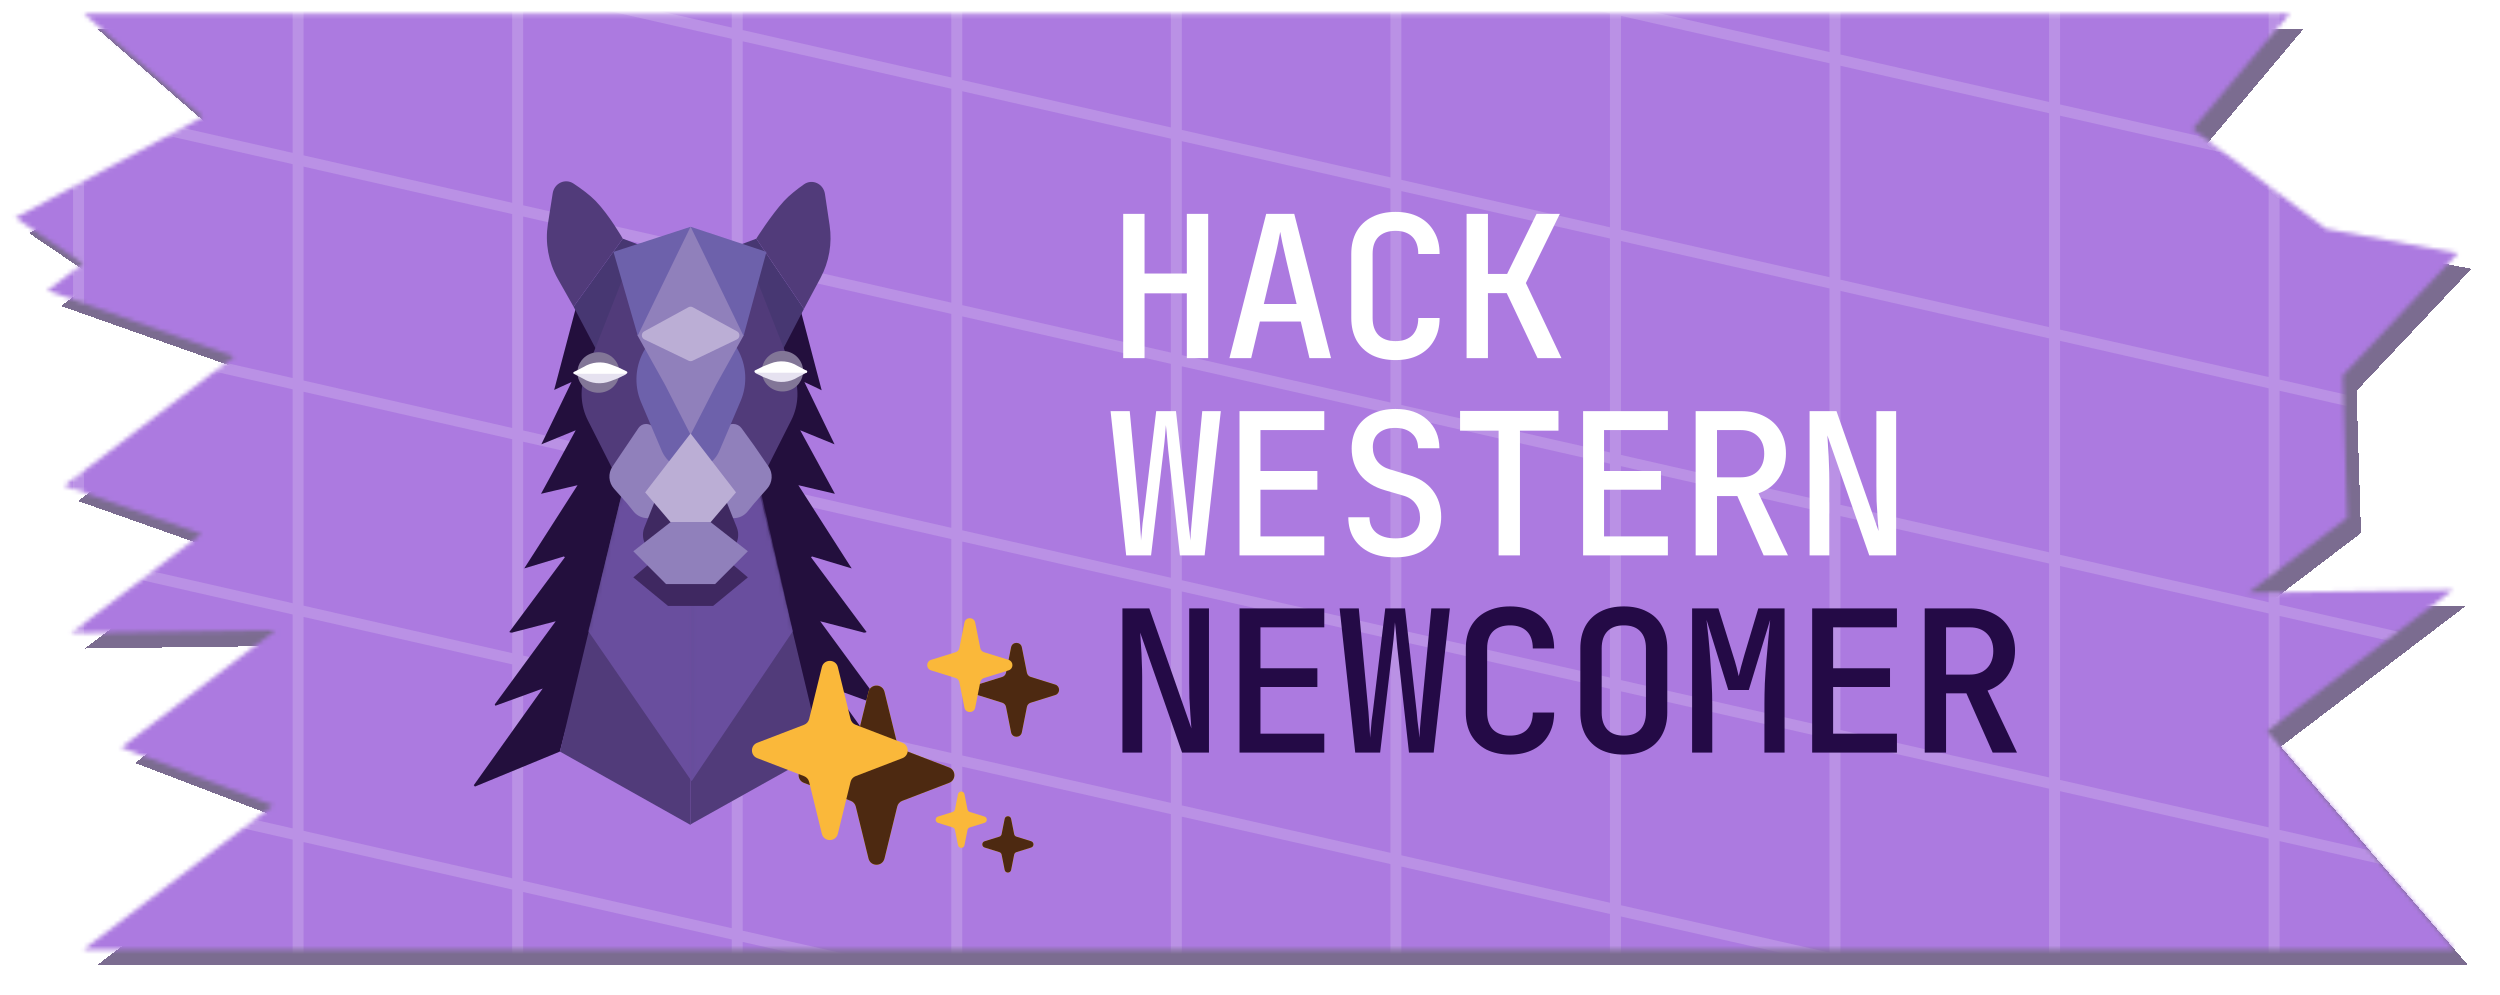 <svg width="583" height="232" viewBox="0 0 583 232" fill="none" xmlns="http://www.w3.org/2000/svg">
<g filter="url(#filter0_d_953_6251)">
<path d="M63.266 187.829L19.073 221.44H427.6H463.2H571.895L528.296 170.511L571.568 137.6L523.967 138.226L546.984 120.721L545.949 87.549L572.753 59.078L542.01 53.352L510.942 30.084L533.533 3.2L19.174 3.2L46.9 27.247L3.2 50.78L18.928 61.458L10.642 67.76L54.209 83.138L14.62 113.248L46.569 124.525L16.187 147.632L63.788 147.006L27.881 174.315L63.266 187.829Z" fill="#240A46" fill-opacity="0.6" shape-rendering="crispEdges"/>
</g>
<mask id="mask0_953_6251" style="mask-type:alpha" maskUnits="userSpaceOnUse" x="3" y="3" width="571" height="219">
<path d="M572.295 221.44H19.473L63.666 187.829L28.281 174.315L64.188 147.006L16.587 147.632L46.969 124.525L15.02 113.248L54.609 83.138L11.042 67.76L19.328 61.458L3.6 50.78L47.3 27.247L19.574 3.2L533.933 3.2L511.342 30.084L542.41 53.352L573.153 59.078L546.349 87.549L547.384 120.721L524.367 138.226L571.968 137.6L528.696 170.511L572.295 221.44Z" fill="#AC7AE0"/>
</mask>
<g mask="url(#mask0_953_6251)">
<rect x="-15.6" y="-30.08" width="609.28" height="312.96" fill="#AC7AE0"/>
<path d="M221.84 -34.435V-39.04H224.401V-33.853L273.041 -22.793V-39.04H275.601V-22.211L324.241 -11.151V-39.04H326.8V-10.569L375.441 0.491V-39.04H378V1.073L426.641 12.134V-39.04H429.201V12.716L477.84 23.776V-39.04H480.401V24.358L529.041 35.418V-39.04H531.601V36L580.241 47.061V-39.04H582.8V47.643L594.776 50.366L594.208 52.862L582.8 50.268V100.151L583.424 100.293L582.857 102.788L582.8 102.775V263.04H580.241V102.193L531.601 91.133V141.015L572.071 150.218L571.502 152.714L531.601 143.641V193.523L560.718 200.144L560.15 202.64L531.601 196.148V246.028L549.367 250.068L548.798 252.566L531.601 248.654V263.04H529.041V248.072L480.401 237.012V263.04H477.84V236.43L429.201 225.369V263.04H426.641V224.787L378 213.728V263.04H375.499L538.013 299.994L537.445 302.49L326.8 254.591V263.04H324.241V254.009L275.601 242.949V263.04H273.041V242.366L224.401 231.307V263.04H221.84V230.724L173.201 219.664V263.04H170.641V219.082L122 208.022V263.04H119.441V207.44L70.8 196.379V263.04H68.241V195.797L19.601 184.736V263.04H17.041V184.154L-17.976 176.193L-17.409 173.697L17.041 181.53V131.649L-6.624 126.268L-6.056 123.772L17.041 129.023V79.141L4.729 76.342L5.296 73.847L17.041 76.517V26.635L16.081 26.417L16.649 23.921L17.041 24.01V-39.04H19.601V24.592L68.241 35.651V-14.23L27.434 -23.509L28.002 -26.005L68.241 -16.855V-39.04H70.8V-16.273L119.441 -5.213V-39.04H122V-4.631L170.641 6.43V-39.04H173.201V7.012L221.84 18.071V-31.81L38.787 -73.434L39.354 -75.93L221.84 -34.435ZM326.8 251.966L375.441 263.026V213.146L326.8 202.085V251.966ZM275.601 240.324L324.241 251.384V201.503L275.601 190.443V240.324ZM480.401 234.386L529.041 245.446V195.566L480.401 184.505V234.386ZM224.401 228.682L273.041 239.742V189.86L224.401 178.8V228.682ZM429.201 222.743L477.839 233.804L477.84 183.923L429.2 172.862L429.201 222.743ZM173.201 217.039L221.84 228.1V178.218L173.201 167.157V217.039ZM378 211.102L426.641 222.161V172.28L378 161.22V211.102ZM122 205.397L170.641 216.457V166.575L122 155.515V205.397ZM326.8 199.459L375.441 210.52V160.638L326.8 149.577V199.459ZM70.8 193.755L119.441 204.815V154.933L70.8 143.873V193.755ZM275.601 187.817L324.241 198.877V148.995L275.601 137.936V187.817ZM19.601 182.112L68.241 193.173V143.291L19.601 132.231V182.112ZM480.401 181.88L529.041 192.94V143.058L480.401 131.998V181.88ZM224.4 176.175L273.041 187.234V137.353L224.401 126.293L224.4 176.175ZM429.201 170.237L477.84 181.298V131.416L429.2 120.356L429.201 170.237ZM173.201 164.532L221.84 175.592V125.711L173.201 114.651V164.532ZM378 158.595L426.641 169.655V119.774L378 108.713V158.595ZM122 152.89L170.641 163.95V114.068L122 103.008V152.89ZM326.8 146.953L375.441 158.013V108.131L326.8 97.07V146.953ZM70.8 141.247L119.441 152.308V102.426L70.8 91.365V141.247ZM275.601 135.311L324.241 146.371V96.488L275.601 85.429V135.311ZM19.601 129.606L68.241 140.665V90.783L19.601 79.723V129.606ZM480.401 129.372L529.041 140.433V90.551L480.401 79.49V129.372ZM224.401 123.668L273.041 134.729V84.847L224.401 73.786V123.668ZM429.201 117.731L477.84 128.79L477.839 78.908L429.201 67.848V117.731ZM173.201 112.026L221.84 123.086V73.204L173.201 62.144V112.026ZM378 106.088L426.641 117.149V67.266L378 56.205V106.088ZM122 100.384L170.641 111.443V61.562L122 50.501V100.384ZM326.8 94.445L375.441 105.506V55.624L326.8 44.564V94.445ZM70.8 88.741L119.441 99.802V49.919L70.8 38.859V88.741ZM531.601 88.509L580.241 99.569V49.686L531.601 38.626V88.509ZM275.601 82.804L324.241 93.863V43.982L275.601 32.921V82.804ZM19.601 77.099L68.241 88.159V38.278L19.601 27.217V77.099ZM480.401 76.866L529.041 87.926V38.043L480.401 26.983V76.866ZM224.401 71.161L273.041 82.221V32.339L224.4 21.278L224.401 71.161ZM429.201 65.224L477.839 76.283L477.84 26.401L429.201 15.341V65.224ZM173.201 59.519L221.84 70.579V20.696L173.201 9.637V59.519ZM378 53.581L426.641 64.642V14.759L378 3.698V53.581ZM122 47.876L170.641 58.937V9.055L122 -2.006V47.876ZM326.8 41.939L375.441 52.999V3.116L326.8 -7.944V41.939ZM70.8 36.233L119.441 47.294V-2.588L70.8 -13.648V36.233ZM275.601 30.297L324.241 41.357V-8.526L275.601 -19.586V30.297ZM224.4 18.654L273.041 29.714V-20.168L224.401 -31.228L224.4 18.654Z" fill="#C9A9EA" fill-opacity="0.5"/>
<g filter="url(#filter1_d_953_6251)">
<path d="M201.134 143.595L191.268 141.04L205.488 160.431L205.335 160.739L194.301 156.728L210.379 179.272L210.101 179.589L190.725 171.354L188.958 166.346L188.001 163.548C188.001 163.548 187.626 162.468 187.143 160.841C185.561 155.506 184.026 150.158 182.54 144.798C182.47 144.351 182.371 143.909 182.243 143.474C179.698 133.792 176.75 124.213 174.157 114.56C174.004 113.879 174.434 113.403 174.798 112.909C176.08 111.127 177.449 109.43 178.741 107.658C179.334 106.837 178.932 106.526 178.167 105.77C177.834 105.464 178.203 104.717 178.167 104.272C178.75 102.052 180.081 100.14 181.038 98.097C182.32 95.392 183.593 92.688 185.114 90.095C185.353 89.705 185.498 89.268 185.54 88.816C185.581 88.363 185.517 87.908 185.354 87.483C184.987 86.759 184.809 85.958 184.837 85.151C185.009 84.153 185.034 83.538 185.446 82.68C185.723 82.204 185.369 81.887 185.956 81.551C184.923 80.087 183.337 79.728 182.38 78.217C181.989 77.574 181.98 75.946 181.286 75.628C181.21 75.433 181.18 75.224 181.196 75.016C181.213 74.808 181.276 74.606 181.382 74.425C182.645 72.149 183.832 69.827 185.21 67.588C185.478 67.122 185.784 66.814 186.358 67.159L191.614 87.17C191.614 87.17 188.61 85.695 187.583 85.254L194.617 99.776L186.607 96.502L194.7 111.316L186.177 109.309L198.617 128.718L189.354 125.92L189.134 126.116C193.466 131.943 197.785 137.75 202.091 143.539C201.951 143.63 201.788 143.683 201.62 143.692C201.452 143.702 201.285 143.669 201.134 143.595Z" fill="#230F3D"/>
<path d="M119.725 143.596L129.592 141.04L115.371 160.431L115.524 160.739L126.558 156.728L110.481 179.272L110.758 179.589L130.563 171.427L131.901 166.346L132.858 163.548C132.858 163.548 133.234 162.468 133.716 160.842C135.299 155.506 136.833 150.159 138.319 144.799C138.39 144.352 138.489 143.909 138.616 143.474C141.162 133.793 144.109 124.214 146.703 114.56C146.856 113.879 146.425 113.404 146.061 112.909C144.779 111.128 145.605 109.809 144.313 108.037C143.72 107.216 143.548 106.958 144.313 106.202C144.646 105.896 142.656 104.717 142.693 104.272C142.109 102.052 140.779 100.14 139.822 98.098C138.54 95.393 138.093 92.688 136.572 90.095C136.333 89.705 136.188 89.268 136.146 88.816C136.105 88.364 136.995 87.908 136.332 87.484C136.699 86.76 136.05 85.959 136.023 85.152C135.85 84.154 135.731 84.023 135.32 83.165C137.15 84.098 137.142 83.016 137.381 82.68C138.414 81.216 138.52 79.788 139.477 78.277C139.868 77.635 138.879 75.946 139.573 75.629C139.649 75.434 139.68 75.225 139.663 75.017C139.647 74.809 139.583 74.607 139.477 74.425C138.214 72.15 137.027 69.827 135.649 67.589C135.381 67.122 135.075 66.814 134.501 67.16L129.229 87.096C129.229 87.096 132.249 85.695 133.276 85.254L126.242 99.777L134.252 96.503L126.159 111.316L134.683 109.309L122.242 128.719L131.506 125.921L131.726 126.117C127.394 131.943 123.075 137.751 118.768 143.54C118.909 143.63 119.071 143.683 119.239 143.693C119.407 143.703 119.575 143.669 119.725 143.596Z" fill="#230F3D"/>
<path d="M192.377 41.381C192.026 39.02 189.429 37.778 187.477 39.151C185.853 40.293 184.081 41.68 182.816 43.057C179.82 46.319 176.36 51.82 176.36 51.82L187.476 68.197L191.339 60.984C193.35 57.228 194.097 52.924 193.469 48.71L192.377 41.381Z" fill="#513B7A"/>
<path d="M128.891 41.224C129.254 38.908 131.786 37.673 133.742 38.963C135.526 40.14 137.525 41.604 138.931 43.057C142.085 46.319 145.236 51.82 145.236 51.82L133.75 67.678L130.091 61.203C127.895 57.315 127.076 52.799 127.768 48.387L128.891 41.224Z" fill="#513B7A"/>
<path d="M161.022 107.904H170.562H176.287L191.551 171.352L161.022 188.414V107.904Z" fill="#513B7A"/>
<path d="M161.045 108.032H151.504H145.78L130.563 171.425L161.045 188.543V108.032Z" fill="#513B7A"/>
<path d="M133.749 67.678L145.235 51.819L154.999 55.486L141.779 82.873L133.749 67.678Z" fill="#473772"/>
<path d="M187.476 68.2L176.36 51.823L166.625 55.463L179.865 82.87L187.476 68.2Z" fill="#473772"/>
<path d="M145.59 60.17C147.132 56.249 150.916 53.671 155.13 53.671L162.689 53.672L167.885 53.672C171.243 53.672 174.26 55.726 175.489 58.851L185.024 83.089C186.443 86.696 186.254 90.737 184.505 94.195L173.452 116.049L173.126 116.752C168.259 127.248 153.338 127.248 148.472 116.752L148.146 116.049L137.093 94.195C135.344 90.737 135.155 86.696 136.574 83.089L145.59 60.17Z" fill="#513B7A"/>
<mask id="mask1_953_6251" style="mask-type:alpha" maskUnits="userSpaceOnUse" x="130" y="107" width="62" height="82">
<path d="M161.043 107.082H170.584H176.308L191.573 170.915L161.043 188.08V107.082Z" fill="#513B7A"/>
<path d="M161.043 107.082H151.503H145.779L130.514 170.915L161.043 188.08V107.082Z" fill="#513B7A"/>
</mask>
<g mask="url(#mask1_953_6251)">
<path d="M145.224 110.448H177.347L184.896 143.356L161.285 178.321L137.193 143.356L145.224 110.448Z" fill="#694E9E"/>
</g>
<path d="M166.271 100.058L168.97 96.085C169.421 95.421 170.171 95.024 170.973 95.024C171.75 95.024 172.48 95.397 172.935 96.026L175.853 100.058L179.211 104.942C180.309 106.538 180.179 108.678 178.896 110.129L175.853 113.571L174.342 115.436C172.653 117.52 169.472 117.52 167.783 115.436L166.271 113.571L163.229 110.129C161.946 108.678 161.815 106.538 162.913 104.942L166.271 100.058Z" fill="#9080BB"/>
<path d="M148.897 95.967C149.295 95.377 149.96 95.024 150.671 95.024C151.311 95.024 151.918 95.311 152.324 95.805L155.818 100.058L159.176 104.941C160.274 106.538 160.144 108.678 158.86 110.129L155.818 113.571L154.306 115.436C152.617 117.52 149.437 117.52 147.747 115.436L146.236 113.571L143.174 110.107C141.899 108.666 141.761 106.545 142.837 104.95L148.897 95.967Z" fill="#9080BB"/>
<path d="M156.417 67.938C157.515 66.175 159.445 65.104 161.522 65.104L164.859 65.101C164.86 65.101 164.861 65.102 164.861 65.103C164.861 65.104 164.861 65.104 164.861 65.104L172.009 77.614C174.117 81.304 174.377 85.769 172.712 89.679L167.889 101C165.455 107.233 156.635 107.233 154.201 101L149.507 89.98C147.769 85.901 148.131 81.231 150.476 77.468L156.417 67.938Z" fill="#6D61AB"/>
<path d="M155.113 59.431L161.045 49.028L166.977 59.431L173.448 74.342L166.977 85.94L161.045 97.537L155.113 85.94L148.643 74.342L155.113 59.431Z" fill="#9080BB"/>
<path d="M142.787 86.575C145.004 84.688 144.997 81.344 142.795 79.47C140.647 77.642 137.306 77.984 135.6 80.227C134.332 81.894 134.338 84.171 135.597 85.828C137.29 88.056 140.626 88.415 142.787 86.575Z" fill="#827697"/>
<path d="M144.132 84.361L145.821 83.546C146.158 83.384 146.042 82.879 145.669 82.879L139.32 82.879L133.942 82.879C133.658 82.879 133.595 83.279 133.866 83.366C133.879 83.371 133.892 83.376 133.905 83.383L135.975 84.459C137.886 85.642 140.241 85.862 142.338 85.053L144.132 84.361Z" fill="#E6E2F0"/>
<path d="M144.226 81.848L146.128 82.765C146.412 82.903 146.315 83.33 145.999 83.33L139.414 83.33L134.036 83.33C133.751 83.33 133.688 82.93 133.96 82.843C133.973 82.838 133.986 82.833 133.999 82.826L136.069 81.75C137.98 80.567 140.335 80.347 142.432 81.156L144.226 81.848Z" fill="white"/>
<path d="M179.29 86.274C177.113 84.388 177.114 81.054 179.284 79.175C181.403 77.341 184.682 77.687 186.359 79.931C187.605 81.597 187.603 83.867 186.363 85.528C184.693 87.765 181.416 88.115 179.29 86.274Z" fill="#827697"/>
<path d="M177.972 84.064L176.307 83.247C175.974 83.083 176.09 82.581 176.462 82.581L182.702 82.581L187.985 82.581C188.27 82.581 188.333 82.98 188.063 83.069C188.05 83.073 188.036 83.079 188.024 83.085L185.99 84.162C184.115 85.343 181.79 85.562 179.727 84.752L177.972 84.064Z" fill="#E6E2F0"/>
<path d="M177.972 81.596L176.099 82.515C175.817 82.653 175.915 83.078 176.23 83.078L182.702 83.078L187.985 83.078C188.27 83.078 188.333 82.679 188.063 82.59C188.05 82.586 188.036 82.58 188.024 82.574L185.99 81.497C184.115 80.317 181.79 80.097 179.727 80.907L177.972 81.596Z" fill="white"/>
<path d="M156.547 123.298H165.542L174.401 130.801L166.292 137.47C166.292 137.47 163.115 137.47 161.045 137.47C158.975 137.47 155.797 137.47 155.797 137.47L147.688 130.801L156.547 123.298Z" fill="#3F2861"/>
<path d="M167.432 125.595L161.044 125.595L154.656 125.595C151.319 125.595 149.038 122.224 150.28 119.126L152.468 113.665C153.79 110.366 156.986 108.203 160.54 108.203L161.548 108.203C165.102 108.203 168.299 110.366 169.621 113.665L171.809 119.126C173.05 122.224 170.769 125.595 167.432 125.595Z" fill="#3F2961"/>
<path d="M156.547 117.794L165.542 117.794L174.401 124.713L166.769 132.359C166.769 132.359 163.115 132.359 161.045 132.359C158.975 132.359 155.32 132.359 155.32 132.359L147.688 124.713L156.547 117.794Z" fill="#9080BB"/>
<path d="M150.451 110.98L161.044 97.247L171.638 110.98L165.743 117.897H156.349L150.451 110.98Z" fill="#BBAED5"/>
<path d="M161.046 49.043L143.067 54.9L148.72 74.424L158.184 54.9L161.046 49.043Z" fill="#6D61AB"/>
<path d="M161.046 49.043L178.734 54.9L173.397 74.498L163.908 54.9L161.046 49.043Z" fill="#6D61AB"/>
<path d="M150.274 75.315C149.5 74.942 149.472 73.85 150.227 73.438L160.539 67.807C160.854 67.635 161.235 67.635 161.55 67.807L171.883 73.438C172.638 73.849 172.61 74.943 171.835 75.316L161.502 80.28C161.213 80.419 160.876 80.419 160.587 80.28L150.274 75.315Z" fill="#BBAED5"/>
</g>
<path d="M261.932 83.512V49.874H266.909V63.79H276.77V49.874H281.746V83.512H276.77V68.398H266.909V83.512H261.932ZM286.705 83.512L295.276 49.874H301.819L310.39 83.512H305.367L303.34 74.987H293.801L291.774 83.512H286.705ZM294.723 70.886H302.372L300.068 61.163C299.669 59.443 299.331 57.953 299.054 56.693C298.809 55.403 298.64 54.528 298.548 54.067C298.455 54.528 298.286 55.403 298.041 56.693C297.795 57.953 297.457 59.428 297.027 61.117L294.723 70.886ZM325.44 83.973C323.351 83.973 321.523 83.589 319.957 82.821C318.421 82.022 317.223 80.885 316.362 79.411C315.533 77.906 315.118 76.154 315.118 74.158V59.228C315.118 57.2 315.533 55.449 316.362 53.975C317.223 52.5 318.421 51.379 319.957 50.611C321.523 49.812 323.351 49.413 325.44 49.413C327.529 49.413 329.342 49.812 330.878 50.611C332.414 51.41 333.596 52.546 334.426 54.021C335.286 55.465 335.716 57.2 335.716 59.228H330.739C330.739 57.477 330.279 56.14 329.357 55.219C328.435 54.297 327.13 53.836 325.44 53.836C323.751 53.836 322.43 54.297 321.477 55.219C320.556 56.14 320.095 57.461 320.095 59.182V74.158C320.095 75.878 320.556 77.214 321.477 78.167C322.43 79.088 323.751 79.549 325.44 79.549C327.13 79.549 328.435 79.088 329.357 78.167C330.279 77.214 330.739 75.878 330.739 74.158H335.716C335.716 76.154 335.286 77.89 334.426 79.365C333.596 80.839 332.414 81.976 330.878 82.775C329.342 83.573 327.529 83.973 325.44 83.973ZM342.011 83.512V49.874H346.988V63.882H351.457L358.323 49.874H363.761L355.835 66.002L364.129 83.512H358.554L351.365 68.352H346.988V83.512H342.011ZM262.623 129.512L258.983 95.874H263.453L265.71 120.019C265.772 120.634 265.818 121.31 265.849 122.047C265.91 122.784 265.956 123.506 265.987 124.213C266.048 124.919 266.079 125.534 266.079 126.056C266.141 125.534 266.202 124.919 266.263 124.213C266.325 123.506 266.386 122.784 266.448 122.047C266.54 121.31 266.632 120.634 266.724 120.019L269.627 95.874H274.235L276.954 120.019C277.015 120.634 277.077 121.31 277.138 122.047C277.23 122.784 277.323 123.506 277.415 124.213C277.507 124.919 277.568 125.534 277.599 126.056C277.63 125.534 277.661 124.919 277.691 124.213C277.753 123.506 277.814 122.784 277.876 122.047C277.937 121.31 277.998 120.634 278.06 120.019L280.364 95.874H284.695L280.917 129.512H275.157L272.438 105.043C272.377 104.398 272.315 103.723 272.254 103.016C272.192 102.279 272.131 101.572 272.07 100.896C272.008 100.19 271.947 99.606 271.885 99.145C271.854 99.606 271.808 100.19 271.747 100.896C271.686 101.572 271.624 102.279 271.563 103.016C271.501 103.723 271.424 104.398 271.332 105.043L268.429 129.512H262.623ZM289.055 129.512V95.874H308.823V100.297H293.94V109.836H307.211V114.213H293.94V125.088H308.823V129.512H289.055ZM325.394 129.973C323.121 129.973 321.17 129.604 319.542 128.867C317.914 128.099 316.654 127.024 315.763 125.641C314.873 124.228 314.427 122.554 314.427 120.619H319.358C319.358 122.155 319.895 123.368 320.97 124.259C322.046 125.119 323.536 125.549 325.44 125.549C327.222 125.549 328.62 125.119 329.634 124.259C330.647 123.399 331.154 122.216 331.154 120.711C331.154 119.451 330.801 118.361 330.094 117.439C329.418 116.517 328.435 115.888 327.145 115.55L322.906 114.306C320.448 113.599 318.544 112.401 317.192 110.711C315.871 108.991 315.21 106.948 315.21 104.583C315.21 102.739 315.625 101.127 316.455 99.744C317.284 98.362 318.467 97.287 320.003 96.519C321.539 95.751 323.351 95.367 325.44 95.367C328.512 95.367 330.97 96.196 332.813 97.855C334.687 99.514 335.639 101.741 335.67 104.537H330.693C330.693 103.062 330.217 101.91 329.265 101.081C328.343 100.22 327.038 99.79 325.348 99.79C323.72 99.79 322.445 100.19 321.523 100.988C320.602 101.756 320.141 102.847 320.141 104.26C320.141 105.52 320.479 106.61 321.155 107.532C321.861 108.453 322.86 109.099 324.15 109.467L328.435 110.757C330.893 111.433 332.782 112.631 334.103 114.352C335.424 116.072 336.085 118.13 336.085 120.526C336.085 122.4 335.639 124.059 334.748 125.503C333.858 126.916 332.613 128.022 331.016 128.821C329.418 129.589 327.545 129.973 325.394 129.973ZM349.476 129.512V100.435H340.49V95.828H363.438V100.435H354.453V129.512H349.476ZM369.18 129.512V95.874H388.949V100.297H374.065V109.836H387.336V114.213H374.065V125.088H388.949V129.512H369.18ZM395.428 129.512V95.874H405.98C408.1 95.874 409.943 96.288 411.51 97.118C413.077 97.916 414.29 99.053 415.15 100.528C416.041 102.002 416.486 103.738 416.486 105.735C416.486 107.977 415.903 109.928 414.735 111.587C413.599 113.215 412.047 114.367 410.081 115.043L416.947 129.512H411.279L405.151 115.688H400.405V129.512H395.428ZM400.405 111.31H405.98C407.639 111.31 408.96 110.819 409.943 109.836C410.926 108.822 411.418 107.486 411.418 105.827C411.418 104.107 410.926 102.755 409.943 101.772C408.96 100.789 407.639 100.297 405.98 100.297H400.405V111.31ZM421.998 129.512V95.874H428.265L438.08 123.844C438.019 122.953 437.942 121.893 437.85 120.665C437.757 119.436 437.681 118.161 437.619 116.84C437.588 115.519 437.573 114.321 437.573 113.246V95.874H442.181V129.512H435.914L426.145 101.541C426.207 102.34 426.268 103.339 426.33 104.537C426.422 105.735 426.483 106.979 426.514 108.269C426.575 109.559 426.606 110.757 426.606 111.863V129.512H421.998Z" fill="white"/>
<path d="M261.748 175.512V141.874H268.014L277.83 169.844C277.768 168.953 277.691 167.893 277.599 166.665C277.507 165.436 277.43 164.161 277.369 162.84C277.338 161.519 277.323 160.321 277.323 159.246V141.874H281.931V175.512H275.664L265.895 147.541C265.956 148.34 266.018 149.339 266.079 150.537C266.171 151.735 266.233 152.979 266.263 154.269C266.325 155.559 266.356 156.757 266.356 157.863V175.512H261.748ZM289.055 175.512V141.874H308.823V146.297H293.94V155.836H307.211V160.213H293.94V171.088H308.823V175.512H289.055ZM316.04 175.512L312.4 141.874H316.869L319.127 166.019C319.189 166.634 319.235 167.31 319.266 168.047C319.327 168.784 319.373 169.506 319.404 170.213C319.465 170.919 319.496 171.534 319.496 172.056C319.557 171.534 319.619 170.919 319.68 170.213C319.742 169.506 319.803 168.784 319.865 168.047C319.957 167.31 320.049 166.634 320.141 166.019L323.044 141.874H327.652L330.371 166.019C330.432 166.634 330.494 167.31 330.555 168.047C330.647 168.784 330.739 169.506 330.832 170.213C330.924 170.919 330.985 171.534 331.016 172.056C331.047 171.534 331.077 170.919 331.108 170.213C331.17 169.506 331.231 168.784 331.292 168.047C331.354 167.31 331.415 166.634 331.477 166.019L333.781 141.874H338.112L334.334 175.512H328.574L325.855 151.043C325.794 150.398 325.732 149.723 325.671 149.016C325.609 148.279 325.548 147.572 325.486 146.896C325.425 146.19 325.363 145.606 325.302 145.145C325.271 145.606 325.225 146.19 325.164 146.896C325.102 147.572 325.041 148.279 324.979 149.016C324.918 149.723 324.841 150.398 324.749 151.043L321.846 175.512H316.04ZM352.149 175.973C350.06 175.973 348.232 175.589 346.665 174.821C345.129 174.022 343.931 172.885 343.071 171.411C342.241 169.906 341.827 168.155 341.827 166.158V151.228C341.827 149.2 342.241 147.449 343.071 145.975C343.931 144.5 345.129 143.379 346.665 142.611C348.232 141.812 350.06 141.413 352.149 141.413C354.238 141.413 356.05 141.812 357.586 142.611C359.122 143.41 360.305 144.546 361.134 146.021C361.994 147.465 362.425 149.2 362.425 151.228H357.448C357.448 149.477 356.987 148.14 356.065 147.219C355.144 146.297 353.838 145.836 352.149 145.836C350.459 145.836 349.138 146.297 348.186 147.219C347.264 148.14 346.803 149.461 346.803 151.182V166.158C346.803 167.878 347.264 169.214 348.186 170.167C349.138 171.088 350.459 171.549 352.149 171.549C353.838 171.549 355.144 171.088 356.065 170.167C356.987 169.214 357.448 167.878 357.448 166.158H362.425C362.425 168.155 361.994 169.89 361.134 171.365C360.305 172.839 359.122 173.976 357.586 174.775C356.05 175.573 354.238 175.973 352.149 175.973ZM378.673 175.973C376.584 175.973 374.771 175.589 373.235 174.821C371.73 174.022 370.563 172.885 369.733 171.411C368.935 169.906 368.535 168.155 368.535 166.158V151.228C368.535 149.2 368.935 147.449 369.733 145.975C370.563 144.5 371.73 143.379 373.235 142.611C374.771 141.812 376.584 141.413 378.673 141.413C380.762 141.413 382.559 141.812 384.064 142.611C385.6 143.379 386.767 144.5 387.566 145.975C388.396 147.449 388.81 149.185 388.81 151.182V166.158C388.81 168.155 388.396 169.906 387.566 171.411C386.767 172.885 385.6 174.022 384.064 174.821C382.559 175.589 380.762 175.973 378.673 175.973ZM378.673 171.549C380.362 171.549 381.637 171.088 382.497 170.167C383.388 169.214 383.834 167.878 383.834 166.158V151.228C383.834 149.477 383.388 148.14 382.497 147.219C381.637 146.297 380.362 145.836 378.673 145.836C377.014 145.836 375.739 146.297 374.848 147.219C373.957 148.14 373.512 149.477 373.512 151.228V166.158C373.512 167.878 373.957 169.214 374.848 170.167C375.739 171.088 377.014 171.549 378.673 171.549ZM394.598 175.512V141.874H400.727L404.091 152.656C404.429 153.67 404.721 154.653 404.966 155.605C405.212 156.527 405.381 157.218 405.473 157.679C405.596 157.218 405.765 156.527 405.98 155.605C406.226 154.653 406.502 153.67 406.81 152.656L410.035 141.874H416.164V175.512H411.464V164.176C411.464 162.732 411.494 161.135 411.556 159.384C411.648 157.602 411.771 155.82 411.925 154.039C412.078 152.226 412.232 150.506 412.385 148.878C412.539 147.219 412.677 145.775 412.8 144.546L407.823 160.905H403.031L397.962 144.546C398.116 145.744 398.269 147.142 398.423 148.739C398.577 150.306 398.715 151.98 398.838 153.762C398.961 155.544 399.068 157.341 399.16 159.154C399.253 160.935 399.299 162.61 399.299 164.176V175.512H394.598ZM422.597 175.512V141.874H442.365V146.297H427.482V155.836H440.753V160.213H427.482V171.088H442.365V175.512H422.597ZM448.845 175.512V141.874H459.397C461.517 141.874 463.36 142.288 464.927 143.118C466.493 143.916 467.707 145.053 468.567 146.528C469.458 148.002 469.903 149.738 469.903 151.735C469.903 153.977 469.32 155.928 468.152 157.587C467.016 159.215 465.464 160.367 463.498 161.043L470.364 175.512H464.696L458.568 161.688H453.821V175.512H448.845ZM453.821 157.31H459.397C461.056 157.31 462.377 156.819 463.36 155.836C464.343 154.822 464.834 153.486 464.834 151.827C464.834 150.107 464.343 148.755 463.36 147.772C462.377 146.789 461.056 146.297 459.397 146.297H453.821V157.31Z" fill="#240A46"/>
<path d="M235.785 150.95C236.058 149.576 238.022 149.576 238.295 150.95L239.476 156.883C239.567 157.343 239.903 157.716 240.35 157.855L246.081 159.642C247.28 160.016 247.28 161.712 246.081 162.086L240.35 163.873C239.903 164.012 239.567 164.385 239.476 164.845L238.295 170.778C238.022 172.152 236.058 172.152 235.785 170.778L234.604 164.845C234.513 164.385 234.177 164.012 233.73 163.873L227.999 162.086C226.801 161.712 226.801 160.016 227.999 159.642L233.73 157.855C234.177 157.716 234.513 157.343 234.604 156.883L235.785 150.95Z" fill="#FAB83A"/>
<path d="M235.785 150.95C236.058 149.576 238.022 149.576 238.295 150.95L239.476 156.883C239.567 157.343 239.903 157.716 240.35 157.855L246.081 159.642C247.28 160.016 247.28 161.712 246.081 162.086L240.35 163.873C239.903 164.012 239.567 164.385 239.476 164.845L238.295 170.778C238.022 172.152 236.058 172.152 235.785 170.778L234.604 164.845C234.513 164.385 234.177 164.012 233.73 163.873L227.999 162.086C226.801 161.712 226.801 160.016 227.999 159.642L233.73 157.855C234.177 157.716 234.513 157.343 234.604 156.883L235.785 150.95Z" fill="#3A1A0D" fill-opacity="0.9"/>
<path d="M202.535 161.338C203.014 159.387 205.787 159.387 206.265 161.338L209.232 173.445C209.382 174.056 209.821 174.555 210.409 174.78L221.333 178.976C222.975 179.606 222.975 181.93 221.333 182.56L210.409 186.756C209.821 186.981 209.382 187.48 209.232 188.091L206.265 200.198C205.787 202.149 203.014 202.149 202.535 200.198L199.569 188.091C199.419 187.48 198.979 186.981 198.392 186.756L187.467 182.56C185.825 181.93 185.825 179.606 187.467 178.976L198.392 174.78C198.979 174.555 199.419 174.056 199.569 173.445L202.535 161.338Z" fill="#FAB83A"/>
<path d="M202.535 161.338C203.014 159.387 205.787 159.387 206.265 161.338L209.232 173.445C209.382 174.056 209.821 174.555 210.409 174.78L221.333 178.976C222.975 179.606 222.975 181.93 221.333 182.56L210.409 186.756C209.821 186.981 209.382 187.48 209.232 188.091L206.265 200.198C205.787 202.149 203.014 202.149 202.535 200.198L199.569 188.091C199.419 187.48 198.979 186.981 198.392 186.756L187.467 182.56C185.825 181.93 185.825 179.606 187.467 178.976L198.392 174.78C198.979 174.555 199.419 174.056 199.569 173.445L202.535 161.338Z" fill="#3A1A0D" fill-opacity="0.9"/>
<path d="M234.287 190.963C234.451 190.139 235.629 190.139 235.793 190.963L236.502 194.523C236.557 194.799 236.758 195.023 237.026 195.107L240.465 196.179C241.184 196.403 241.184 197.421 240.465 197.645L237.026 198.717C236.758 198.801 236.557 199.025 236.502 199.301L235.793 202.861C235.629 203.685 234.451 203.685 234.287 202.861L233.579 199.301C233.524 199.025 233.322 198.801 233.054 198.717L229.616 197.645C228.896 197.421 228.896 196.403 229.616 196.179L233.054 195.107C233.322 195.023 233.524 194.799 233.579 194.523L234.287 190.963Z" fill="#FAB83A"/>
<path d="M234.287 190.963C234.451 190.139 235.629 190.139 235.793 190.963L236.502 194.523C236.557 194.799 236.758 195.023 237.026 195.107L240.465 196.179C241.184 196.403 241.184 197.421 240.465 197.645L237.026 198.717C236.758 198.801 236.557 199.025 236.502 199.301L235.793 202.861C235.629 203.685 234.451 203.685 234.287 202.861L233.579 199.301C233.524 199.025 233.322 198.801 233.054 198.717L229.616 197.645C228.896 197.421 228.896 196.403 229.616 196.179L233.054 195.107C233.322 195.023 233.524 194.799 233.579 194.523L234.287 190.963Z" fill="#3A1A0D" fill-opacity="0.9"/>
<path d="M224.905 145.19C225.178 143.816 227.142 143.816 227.416 145.19L228.596 151.123C228.688 151.583 229.023 151.956 229.47 152.095L235.201 153.882C236.4 154.256 236.4 155.952 235.201 156.326L229.47 158.113C229.023 158.252 228.688 158.625 228.596 159.085L227.416 165.018C227.142 166.392 225.178 166.392 224.905 165.018L223.724 159.085C223.633 158.625 223.297 158.252 222.85 158.113L217.119 156.326C215.921 155.952 215.921 154.256 217.119 153.882L222.85 152.095C223.297 151.956 223.633 151.583 223.724 151.123L224.905 145.19Z" fill="#FAB83A"/>
<path d="M191.655 155.578C192.133 153.627 194.907 153.627 195.385 155.578L198.352 167.685C198.501 168.296 198.941 168.795 199.528 169.02L210.453 173.216C212.095 173.846 212.095 176.17 210.453 176.801L199.528 180.996C198.941 181.222 198.501 181.72 198.352 182.331L195.385 194.438C194.907 196.389 192.133 196.389 191.655 194.438L188.688 182.331C188.538 181.72 188.099 181.222 187.512 180.996L176.587 176.801C174.945 176.17 174.945 173.846 176.587 173.216L187.512 169.02C188.099 168.795 188.538 168.296 188.688 167.685L191.655 155.578Z" fill="#FAB83A"/>
<path d="M223.407 185.203C223.571 184.379 224.75 184.379 224.914 185.203L225.622 188.763C225.677 189.039 225.878 189.263 226.146 189.347L229.585 190.419C230.304 190.643 230.304 191.661 229.585 191.885L226.146 192.957C225.878 193.041 225.677 193.265 225.622 193.541L224.914 197.101C224.75 197.925 223.571 197.925 223.407 197.101L222.699 193.541C222.644 193.265 222.443 193.041 222.174 192.957L218.736 191.885C218.017 191.661 218.017 190.643 218.736 190.419L222.174 189.347C222.443 189.263 222.644 189.039 222.699 188.763L223.407 185.203Z" fill="#FAB83A"/>
</g>
<defs>
<filter id="filter0_d_953_6251" x="0.8" y="0.8" width="581.553" height="230.24" filterUnits="userSpaceOnUse" color-interpolation-filters="sRGB">
<feFlood flood-opacity="0" result="BackgroundImageFix"/>
<feColorMatrix in="SourceAlpha" type="matrix" values="0 0 0 0 0 0 0 0 0 0 0 0 0 0 0 0 0 0 127 0" result="hardAlpha"/>
<feOffset dx="3.6" dy="3.6"/>
<feGaussianBlur stdDeviation="3"/>
<feComposite in2="hardAlpha" operator="out"/>
<feColorMatrix type="matrix" values="0 0 0 0 0 0 0 0 0 0 0 0 0 0 0 0 0 0 0.2 0"/>
<feBlend mode="normal" in2="BackgroundImageFix" result="effect1_dropShadow_953_6251"/>
<feBlend mode="normal" in="SourceGraphic" in2="effect1_dropShadow_953_6251" result="shape"/>
</filter>
<filter id="filter1_d_953_6251" x="97.68" y="27.52" width="125.775" height="177.664" filterUnits="userSpaceOnUse" color-interpolation-filters="sRGB">
<feFlood flood-opacity="0" result="BackgroundImageFix"/>
<feColorMatrix in="SourceAlpha" type="matrix" values="0 0 0 0 0 0 0 0 0 0 0 0 0 0 0 0 0 0 127 0" result="hardAlpha"/>
<feOffset dy="3.84"/>
<feGaussianBlur stdDeviation="6.4"/>
<feComposite in2="hardAlpha" operator="out"/>
<feColorMatrix type="matrix" values="0 0 0 0 0.318 0 0 0 0 0.231 0 0 0 0 0.478 0 0 0 0.6 0"/>
<feBlend mode="normal" in2="BackgroundImageFix" result="effect1_dropShadow_953_6251"/>
<feBlend mode="normal" in="SourceGraphic" in2="effect1_dropShadow_953_6251" result="shape"/>
</filter>
</defs>
</svg>
